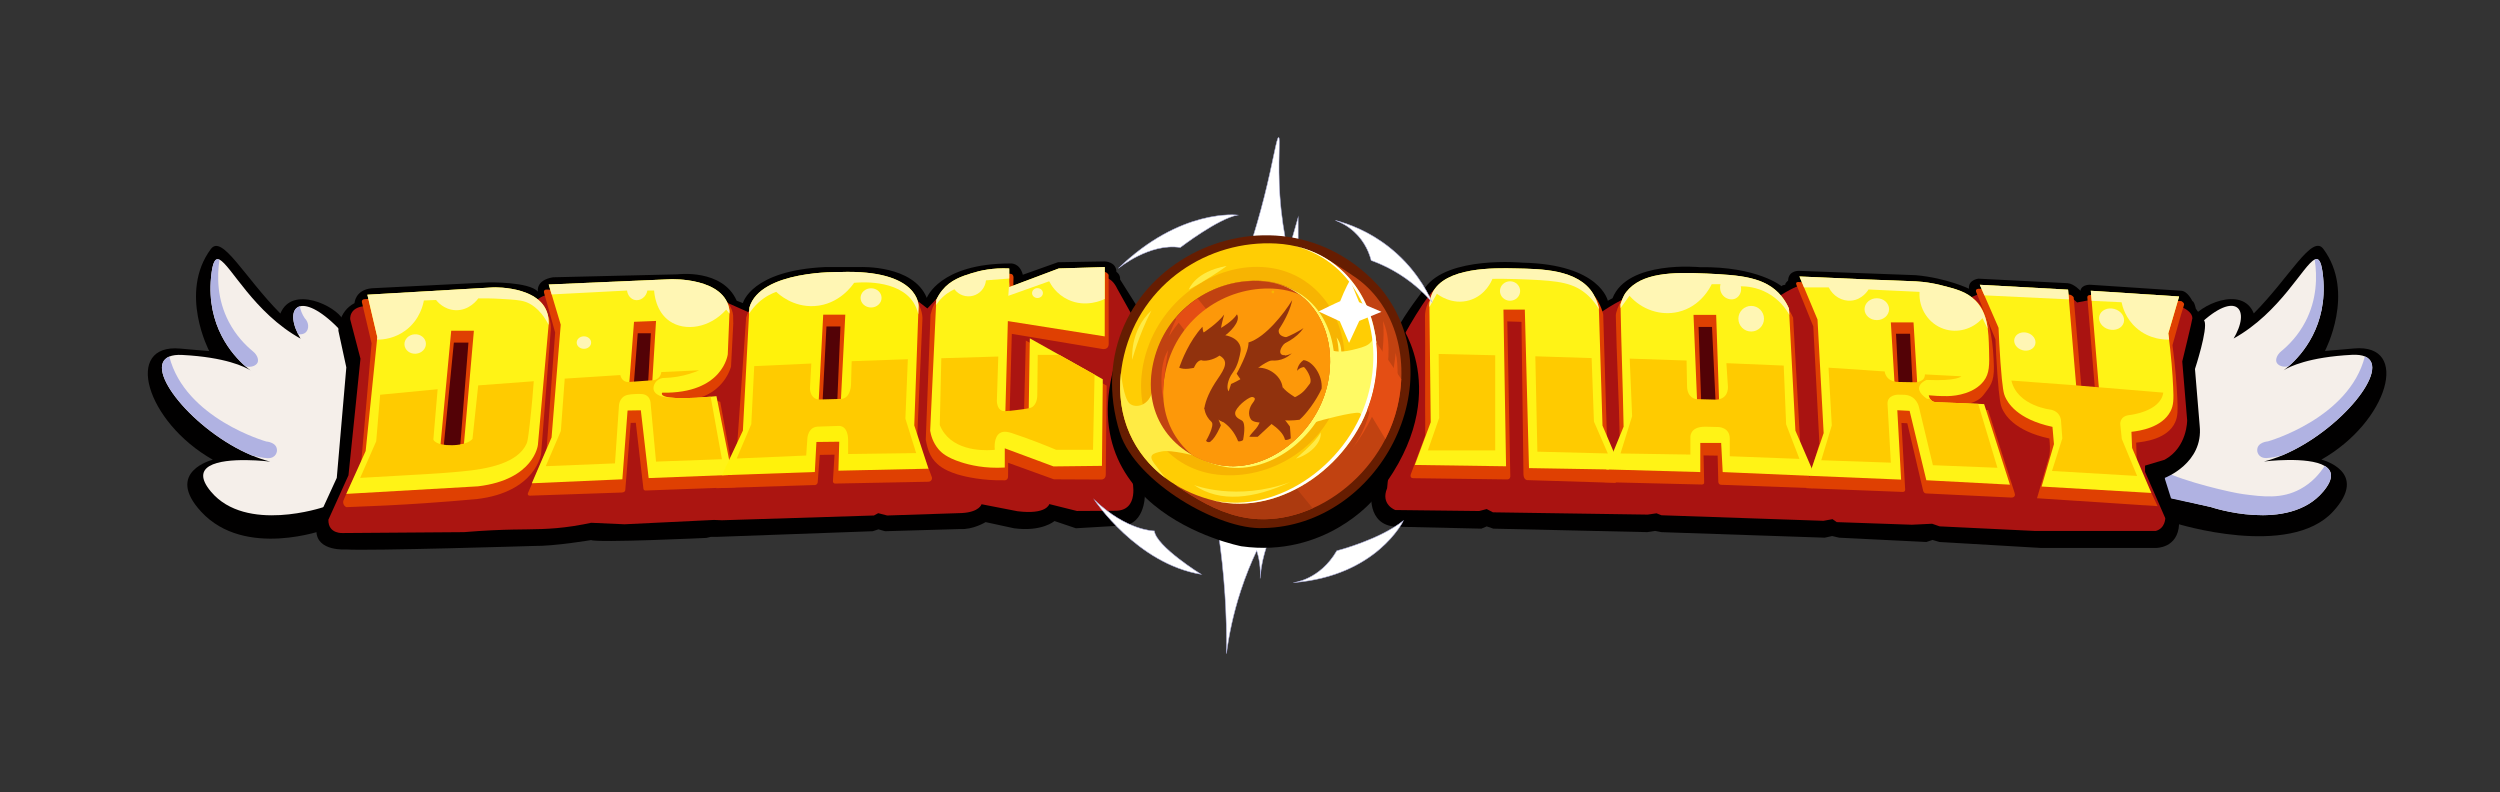 <?xml version="1.0" encoding="utf-8"?>
<!-- Generator: Adobe Illustrator 25.2.3, SVG Export Plug-In . SVG Version: 6.00 Build 0)  -->
<svg version="1.1" id="Capa_2" xmlns="http://www.w3.org/2000/svg" xmlns:xlink="http://www.w3.org/1999/xlink" x="0px" y="0px"
	 viewBox="0 0 4904.47 1554.35" style="enable-background:new 0 0 4904.47 1554.35;" xml:space="preserve">
<rect x="0" y="0" width="4904.47" height="1554.35" fill="#333333" stroke="none"/>
<style type="text/css">
	.st0{fill:#B0B2E2;}
	.st1{fill:none;stroke:#0B008B;stroke-miterlimit:10;}
	.st2{fill:#010000;}
	.st3{fill:#F5EFEA;}
	.st4{fill:#AB1511;}
	.st5{fill:#A91311;}
	.st6{fill:#DF4002;}
	.st7{fill:#FFF316;}
	.st8{fill:#FFF20B;}
	.st9{fill:#FFF6B4;}
	.st10{fill:#FFCB00;}
	.st11{fill:#FFFFFF;stroke:#B0B2E2;stroke-miterlimit:10;}
	.st12{fill:#530206;}
	.st13{fill:#661D01;}
	.st14{fill:#C14211;}
	.st15{fill:#AC3A0F;}
	.st16{fill:#FFCD04;}
	.st17{fill:#F7B402;}
	.st18{fill:#FFEB44;}
	.st19{fill:#FFFA64;}
	.st20{fill:#FFFFFF;}
	.st21{clip-path:url(#SVGID_2_);fill:none;stroke:#F7B402;stroke-miterlimit:10;}
	.st22{clip-path:url(#SVGID_2_);fill:none;stroke:#C14211;stroke-miterlimit:10;}
	.st23{clip-path:url(#SVGID_2_);fill:none;stroke:#FD9809;stroke-miterlimit:10;}
	.st24{clip-path:url(#SVGID_4_);}
	.st25{fill:#E44E14;}
	.st26{fill:none;}
	.st27{fill:#FD9809;}
	.st28{fill:#91320D;}
</style>
<g>
	<path class="st0" d="M673.98,937.87c-6.27,17.43-12.54,34.87-18.81,52.3l-20.88,4.78c0,0-151.74,51.51-220.4-30.39
		c-21.71-25.9-18.06-41.32-2.92-50.28c9.5,14.82,24.69,32.88,47.91,45.45c36.57,19.78,72.83,15.04,111.94,9.93
		C595.03,966.5,631.99,958.82,673.98,937.87z"/>
	<path class="st1" d="M634.3,994.95c0,0-151.75,51.5-220.4-30.39s116.24-58.96,116.24-58.96
		c-139.99-35.66-284.31-215.12-172.7-209.26c105.97,5.56,138.15,33.17,138.15,33.17s-93.79-59.26-81.56-185.53
		c10.15-104.82,47.76,49.47,175.62,120.36c-36.9-62.02-0.39-100.59,81.7-12.64c30.74,26.41,120.77-2.36,120.77-2.36l-76.65,327.02
		L634.3,994.95z"/>
	<path class="st2" d="M637.61,1038.84c0,0-157.21,58.08-242.96-34.97c-72.42-78.58,22.78-101.97,22.78-101.97
		c-131.53-74.59-175.36-228.16-64.05-218.08c52.36,4.74,57.09,4.89,57.09,4.89s-60.42-114.5,3.15-200.17
		c22.05-29.72,65.86,55.43,136.44,126.52c22.65-56.09,108.82-15.41,123.16,12.58c30.74,26.41,18.81,43.68,18.81,43.68l2.42,306.54
		L637.61,1038.84z"/>
	<path class="st3" d="M792.11,649.33l-76.65,327.03l-60.29,13.81l-20.88,4.78c0,0-151.74,51.51-220.4-30.39
		c-21.71-25.9-18.06-41.32-2.92-50.28c32.73-19.4,119.17-8.68,119.17-8.68c-12.22-3.11-24.46-7.32-36.57-12.4
		c-113.35-47.58-214.45-171.96-161.4-193.73c6.22-2.56,14.57-3.7,25.27-3.14c85.11,4.47,122.62,23.16,134.09,30.34
		c-2.46-1.8-5.91-4.48-10.01-8.05c-25.68-22.34-76.71-79.45-67.49-174.65c2.86-29.54,7.9-38.5,16.53-34.55
		c21.98,10.07,67.26,104,159.08,154.91c-1.77-2.97-3.37-5.89-4.8-8.75c-14.3-28.44-12.15-50.4,3.43-54.63
		c15.46-4.22,44.14,9.03,83.07,50.74C702.08,678.09,792.11,649.33,792.11,649.33z"/>
	<path class="st0" d="M543.32,884.41c0,0-0.57,14.61-18.01,14.48c-10.6-0.59-21.09-2.81-31.74-5.69
		c-113.35-47.58-214.45-171.96-161.4-193.73c31.09,121.92,190.16,166.65,190.16,166.65S544.34,867.48,543.32,884.41z"/>
	<path class="st0" d="M599.82,652.02c-3.7,3.46-9.34,4.62-14.98,3.56c-14.3-28.44-12.15-50.4,3.43-54.63
		c0.65,3.65,1.67,7.42,3.16,11.23c1.81,4.62,4.03,8.57,6.3,11.89C606.6,633,606.33,645.94,599.82,652.02z"/>
	<path class="st2" d="M634.3,994.95l26.38-57.43l18.73-216.74l-15.56-71.92c0,0-0.9-37.29,31.66-54.22c0,0,1.06-26.04,33.77-29.12
		l228.98-11.51c0,0,80.09-1.65,97.08,18.23c0,0-5.28-22.5,29.55-28.28l243.75-5.78c0,0,88.62-11.61,116.59,51.7l12.14,4.75
		c0,0,16.16-64.07,161.51-70.72l69.4,0c0,0,103.33-4.49,129.9,60.46c0,0,24.96-67.51,163.46-67.51c0,0,18.52-2.42,24.96,22.14
		l68.85-24.56l91.83-1.61c0,0,22.51,0.28,22.91,20.47c0,0,8.05,4.7,7.25,15.06l38.25,60.69l10.29,363.39c0,0,0,63.64-53.64,59.09
		l-81.62,4.82l-42.06-14.2c0,0-24.19,21.56-79.39,14.2l-55.73-12.09c0,0-24.19,15.16-50.47,13.62l-146.69,4.25l-13.14-3.68
		l-11.04,3.68l-304.41,11.04h-13.16l-8.94,2.1c0,0-214.29,9.99-225.97,4.21c0,0-70.96,12.09-112.56,11.57
		c0,0-326.88,9.99-367.73,6.83c0,0-58.2,4.73-58.73-36.28L634.3,994.95z"/>
	<path class="st4" d="M707.16,703.66l-20.06-76.88c0,0-3.47-24.28,29.83-26.36l330.22-5.77c0,0,12.22-15.24,29.29-16.43l339.86,11.1
		l74.87,33.3l280.97-27.97l24.91-6.6l22.3,17.1l28.43-30.21l300.51-8.59l16.01-22.35c0,0,16.28-1.66,27.6,22.63l69.48,124.42
		l-9.74,238.38l-30.39,12.91c0,0,15.14,60.07-33.67,59.67l-74.96,0.41l-54.13-13.53c0,0-4.95,21.26-62.44,14.03l-70.48-13.72
		c0,0-3.97,15.32-38.4,17.27l-146.72,4.82l-17.54-4.55l-8.44,4.55c-99.41,3.12-198.82,6.23-298.23,9.35
		c-5.14-0.21-10.28-0.42-15.43-0.63c-58.55,2.83-117.1,5.67-175.66,8.5c-21.81-0.98-43.62-1.95-65.43-2.93
		c-7.91,1.73-20.22,4.25-35.38,6.56c-45.97,7.01-77.45,5.95-117.97,6.75c-22.49,0.45-55.42,1.63-96.01,5.04
		c-79.04,0.59-158.07,1.19-237.11,1.78c0,0-29.57,2.62-29.03-26.1l39.43-87.27L707.16,703.66z"/>
	<path class="st1" d="M4337.24,994.71c0,0,151.75,51.5,220.4-30.39c68.65-81.89-116.25-58.96-116.25-58.96
		c139.99-35.66,284.31-215.12,172.7-209.26c-105.97,5.56-138.15,33.17-138.15,33.17s93.79-59.26,81.56-185.53
		c-10.15-104.82-47.76,49.47-175.62,120.36c36.9-62.02,0.39-100.59-81.7-12.64c-30.74,26.41-120.77-2.36-120.77-2.36l76.65,327.02
		L4337.24,994.71z"/>
	<path class="st2" d="M4268.98,1026.81c0,0,222.16,69.87,307.9-23.17c72.42-78.58-22.78-101.97-22.78-101.97
		c131.53-74.59,175.36-228.16,64.05-218.08c-52.36,4.74-57.09,4.89-57.09,4.89s60.42-114.5-3.15-200.17
		c-22.05-29.72-65.86,55.43-136.44,126.52c-22.65-56.09-108.82-15.41-123.16,12.58c-30.74,26.41-18.81,43.68-18.81,43.68
		l-32.96,291.29L4268.98,1026.81z"/>
	<path class="st3" d="M4179.42,649.09l76.65,327.03l60.29,13.81l20.88,4.78c0,0,151.74,51.51,220.4-30.39
		c21.71-25.9,18.06-41.32,2.92-50.28c-32.73-19.4-119.17-8.68-119.17-8.68c12.22-3.11,24.46-7.32,36.57-12.4
		c113.35-47.58,214.45-171.96,161.4-193.73c-6.22-2.56-14.57-3.7-25.27-3.14c-85.11,4.47-122.62,23.16-134.09,30.34
		c2.46-1.8,5.91-4.48,10.01-8.05c25.68-22.34,76.71-79.45,67.49-174.65c-2.86-29.54-7.9-38.5-16.53-34.55
		c-21.98,10.07-67.26,104-159.08,154.91c1.77-2.97,3.37-5.89,4.8-8.75c14.3-28.44,12.15-50.4-3.43-54.63
		c-15.46-4.22-44.14,9.03-83.07,50.74C4269.46,677.85,4179.42,649.09,4179.42,649.09z"/>
	<path class="st0" d="M4243.89,924.13c6.27,17.43,1.18,34.56,7.45,51.99l85.91,18.58c0,0,151.74,51.51,220.4-30.39
		c21.71-25.9,18.06-41.32,2.92-50.28c-9.5,14.82-24.69,32.88-47.91,45.45c-36.57,19.78-72.83,15.04-111.94,9.93
		C4376.5,966.26,4285.88,945.08,4243.89,924.13z"/>
	<path class="st0" d="M4428.21,884.17c0,0,0.57,14.61,18.01,14.48c10.6-0.59,21.09-2.81,31.74-5.69
		c113.35-47.58,214.45-171.96,161.4-193.73c-31.09,121.92-190.16,166.65-190.16,166.65S4427.19,867.24,4428.21,884.17z"/>
	<path class="st0" d="M4466.17,710.94c2.67,6.17,12.72,10.45,23.84,7.44c25.68-22.34,76.71-79.45,67.49-174.65
		c-2.86-29.54-7.9-38.5-16.53-34.55c5.04,33.5,4.56,78.18-18.29,121.95c-14.11,27.03-32.65,45.83-47.59,58.12
		C4467.17,695.76,4463.6,705.01,4466.17,710.94z"/>
	<path class="st2" d="M2741.84,645.17c-30.14,75.05-51.09,318.67-51.09,318.67s-10.88,66.09,47.68,69.43l167.75,3.84l10.47-4.43
		l12.88,4.43l301.97,6.84l15.3-2.38l12.08,2.38l320.89,10.87l14.49-3.22l13.69,3.22l171.11,8.46l12.08-4.03l13.69,4.03
		c0,0,198.09,11.68,199.3,11.68s225.07,0,225.07,0s43.61,1.21,45.76-47.11l-28.45-90.19c0,0,76.5-28.59,68.85-102.27l-9.26-111.53
		c0,0,25.77-78.51,18.52-94.21l-16.91-24.16c0,0-2.56-13.69-6.72-14.9c0,0-9.39-19.89-22.27-20.21l-176.96-11.69
		c0,0-17.73-1.67-20.44,11.69c0,0-12.37-13.61-24.85-14.82l-175.14-8.86c0,0-20.68,2.19-18.52,19.73c0,0-43.08-20.94-104.28-26.57
		l-228.41-8.46c0,0-21.43-1.69-22.2,18.92c0,0-6.67,5.44-5.46,8.36c0,0-6.84,0.5-7.25,2.91c0,0-46.7-39.05-160.65-37.44
		c0,0-141.72-14.25-171.11,60.92l-9.26,4.91c0,0-14.9-71.46-167.49-74.68c0,0-146.69-13.78-190.98,49.14
		C2795.72,564.46,2750.9,622.62,2741.84,645.17z"/>
	<path class="st5" d="M2748.81,668.11c0,0,51.89-98.26,76.23-109.03l293.23,23.36l21.31,31.15c0,0,51.89-36.29,76.87-37.01
		l269.52,7.27c0,0,29.62-20.05,48.21-24.77l316.46,30.87l53.81-22.42l147.34,5.49l23.06,20.36l43.56-8.3l144.14,10.51
		c0,0,38.44,10.16,38.44,28.72c0,3.43-19.86,84.79-19.86,84.79l9.61,115.31c0,0,0.64,52.95-44.2,77.51l-38.44,11.53v12.17
		l39.72,90.97c0,0,0,19.86-18.58,24.98h-237.66l-186.42-8.97l-14.73-5.12l-39.72,1.92l-147.34-5.12l-8.33-5.77l-17.94,3.2
		l-317.74-10.89l-9.61-3.84l-17.3,2.56l-303.65-4.48l-12.17-6.41l-14.73,3.84l-164.63-1.92c0,0-29.47-10.79-16.02-42.87
		L2748.81,668.11z"/>
	<path class="st6" d="M715.57,586.86l251.72-14.58c0,0,117.94-4.12,113.19,76.66c-0.11,1.98-0.3,4.02-0.58,6.12l-18.4,235.47
		c0,0-10.38,74.81-126.07,88.55c-33.5,3.03-67.62,5.75-102.34,8.12c-52.31,3.57-103.9,5.99-153.7,7.75c-0.81-0.39-3.52-1.82-5.1-5.1
		c-1.61-3.34-0.99-6.41-0.78-7.28c8.95-22.53,34.99-73.68,34.99-73.68l20.02-229.69l0.54-5.3l-18.97-80.61
		C710.1,593.28,708.2,587.29,715.57,586.86z"/>
	<path class="st7" d="M1076.29,637.33c-0.11,1.9-0.29,3.86-0.55,5.87l-20.47,229.5c0,0-7.05,68.21-117.7,81.39L679.4,968.9
		l37.97-84.16l22.3-218.37l0.52-5.09l-19.5-83.13l247.34-14.37C968.03,563.78,1080.83,559.83,1076.29,637.33z"/>
	<polygon class="st6" points="885.19,648.86 929.67,648.86 910.08,871.75 864.02,873.86 	"/>
	<path class="st6" d="M1821.18,945.07c-61.28,1.19-121.5,2.39-182.77,3.58c-0.25,0-2.09-0.04-3.38-1.59c-1.27-1.53-1-3.31-0.96-3.57
		l3.08-51.59l-28.93,0.53c-1.36,17.84-2.71,35.67-4.07,53.51c-0.03,0.42-0.2,2.57-2.03,4.19c-2.09,1.84-4.65,1.48-4.99,1.42
		l-191.88,6.16l41.13-87.62l17.43-247.42c21.28-73.77,194.5-77.19,194.5-77.19c157.81-5.6,151.28,80.67,151.28,80.67l-10.33,232.67
		l28.3,75.89c1.29,2.47,1.09,5.42-0.52,7.58C1824.94,945.1,1821.52,945.08,1821.18,945.07z"/>
	<path class="st6" d="M1262.25,958.61l-14.92-129.18l-10.09,0.17l-10.6,132.16c-0.72,4.64-7.45,4.49-7.45,4.49l-179.04,6.13
		c-6.38,0.22-4.49-4.79-4.49-4.79l36.55-84.86l16.9-230.29l-14.09-50.71l-7.58-26.84c-1.9-6.73,3.88-6.78,3.88-6.78l234.58,4.19
		c0,0,124.72-19.91,132.33,46.46l0.29,16.15l-4.41,84.59c-3.65,11.24-27.53,83.83-140.99,62.86c0,0-9.75,19.2,11.54,22.03
		c13.27,1.78,24.7-11.56,67.18-15.27c3.66-0.32,26.44-7.34,41.12-0.59l30.52,167.32l-176.26,6.4
		C1267.23,962.24,1262.74,962.91,1262.25,958.61z"/>
	<path class="st7" d="M1436.27,931.55l-163.74,6.34l-15.36-132.98l-26.02,0.43l-10.2,134.95l-177.6,7.79l38.71-89.88l17.98-221.23
		l-17.78-59.35l-5.83-19.47l239.31-10.37c0,0,107.85-4.15,115.46,62.22l-0.21,5.24l-3.25,79.8c0,0-8.99,77.43-128.59,75.36
		c0,0-5.93,6.64,15.36,9.47c13.27,1.78,37.13,2.07,79.61-1.64c3.66-0.32,7.47-0.67,11.42-1.05L1436.27,931.55z"/>
	<polygon class="st6" points="1243.81,631.31 1287,629.63 1279.23,755.63 1234.19,756.05 	"/>
	<path class="st8" d="M1457.41,844.71l-41.13,87.62l182.23-6.37l3.13-58.9l44.78-0.53l-1.64,56.84l176.63-3.87l-27.8-84.94
		l8.38-233.78c0,0,3.27-72.7-154.53-67.1c0,0-156.03-4.01-177.31,69.76L1457.41,844.71z"/>
	<path class="st6" d="M2169.25,931.71l1.79-175.12l-158.56-88.54l-4.28,167.87l-28.29,3.67l5.05-184.61l176.15,29.38
		c0,0,13.94,3.77,13.92-10.11l-0.15-134.91c0,0-3.03-6.19-9.46-6.01l-85.8,22.24l-92.28,37.02c0-10.4,0.74-34.35,0.96-48.75
		c0,0-0.18-5.96-5.15-6.59c-32.16-4.11-65.83,14.2-83.78,18.52c-21.85,5.26-42.79,13.9-60.34,34.43
		c-5.84,5.36-9.32,10.04-13.5,27.08c0,0-9.36,245.25-9.36,245.25c1.58,8.68,5.34,28.81,17.18,41.97
		c6.01,6.68,15.98,17.13,44.94,26.11c17.51,5.43,52.31,12.42,90.12,11.59c0,0,9.16,1.75,9.23-7.53l0.2-26.79l89.72,32.47l91.91,0.44
		C2159.5,940.8,2168.91,941.66,2169.25,931.71z"/>
	<path class="st7" d="M1824.79,845.09c0,0,12.02-256.71,12.02-256.71c2.14-4.74,5.71-11.58,11.5-18.74
		c16.6-20.54,38.39-27.61,58.79-33.94c15.51-4.81,40.66-10.58,72.81-9.04c0,12.2,0,24.4,0,36.6l97.22-36.6l90.12-2.73v136
		l-190.08-30.04l-4.92,179.7l45.88-6.01l2.18-139.83l143.1,80.29l-1.64,169.87l-95.04,1.09l-95.58-35.5v37.69
		c-39.04,2.32-68.66-4.78-86.56-10.65c-27.4-8.97-37.63-18.41-43.31-25.09C1830.11,868.29,1826.28,853.77,1824.79,845.09z"/>
	<path class="st1" d="M1880.35,882.45"/>
	<path class="st6" d="M2988.7,930.09l-3.88-298.68l-27.81-0.87l5.86,303.31c0,0,0.64,7.1-6.86,6.69l-183.34-2.4
		c-8.83-0.12-4.33-9.37-4.33-9.37l27.75-74.6c-0.85-76.37,0.32-158.57-0.54-234.94c0.21-6.36,1.35-15.03,5.63-24.04
		c24.54-51.7,119.59-43.69,161.63-42.75c47.74,1.07,142.28-11.88,171.57,37.54c5.73,9.67,9.47,20.78,10.78,27.37
		c2.39,76.88,4.92,164.77,7.3,241.65l17.45,88.24l-172.61-5.31C2997.31,941.94,2989.02,942.93,2988.7,930.09z"/>
	<path class="st7" d="M2775.57,912.18l178.99,2.56l-5.11-307.35h41.93l8.18,310.93l181.03,3.07l-36.82-86.43
		c-2.39-76.88-4.77-153.76-7.16-230.64c-1.31-6.59-5.05-17.7-10.78-27.37c-29.3-49.42-104.62-49.29-152.35-50.36
		c-42.03-0.94-139.1-3.12-163.65,48.58c-4.27,9-5.41,17.67-5.63,24.04c0.85,76.37,1.7,152.74,2.56,229.1L2775.57,912.18z"/>
	<path class="st6" d="M3376.62,951.07l180.01,6.64l-24.62-80.85l-14.28-253.55c-2.78-6.42-7.41-15.45-15.05-24.68
		c-31.25-37.74-93.2-33.88-158-36.95c-68.49-3.25-133.41-9.81-163.01,27.85c-6.6,8.4-11.77,23.41-11.77,29.68
		c1.52,81.65,6.26,162.68,7.79,244.33l-30.43,82.34l191.26,4.66c0,0,4.93,0.21,4.69-4.12l-1.18-52.96l27.6,0.39l1.32,51.09
		C3370.96,944.94,3370.77,950.85,3376.62,951.07z"/>
	<path class="st7" d="M3185.16,837.01l-34.32,83.88l184.78,5.2v-57.18h40.93l3.01,57.18l181.16,7.82l-38.52-89.08l-12.64-239.54
		c-2.78-6.42-7.41-15.45-15.05-24.68c-31.25-37.74-81.45-40.86-146.25-43.94c-68.49-3.25-128.23-1.57-157.83,36.09
		c-6.6,8.4-9.22,18.32-11.33,24.4C3180.62,678.83,3183.64,755.36,3185.16,837.01z"/>
	<polygon class="st6" points="3322.3,617.66 3366.75,617.66 3372.86,796.93 3329.74,796.93 	"/>
	<path class="st6" d="M3951.95,966.11l-51.82-161.75h-7.57l-102.78,3.25c-12.49-0.17-14.25-13.9-14.25-13.9
		c8.72,0.99,20.82,1.76,36.35,1.67c19.68-0.11,61.68,2.98,79.6-20.88c11.87-15.81,20.91-24.29,20.09-55.49
		c-0.95-36.44-5.57-98.89-30.8-125.02c-16.97-17.58-52.06-15.72-81.47-23.39c-27.47-7.17-49.18-7.83-56.5-8.06
		c-45.96-1.46-119.29-4.96-214.1-9.28c0,0-6.85-0.9-4.7,5.02l33.29,81.94l12.03,230.08l-25.73,87.4l188.86,7.36
		c6.07,0.26,5.04-5.35,5.04-5.35l-7.27-130l11.51,0.61l30.87,131.5c0,0,0.78,5.75,6.07,6.19l165.1,8
		C3943.78,976.02,3956.39,977.9,3951.95,966.11z"/>
	<path class="st7" d="M3892.46,792.78L3892.46,792.78l50.56,158.02l-163.98-8.66L3746.26,806l-24.13-1.24l7.43,136.13l-180.53-7.5
		l28.59-83.78l-12.03-222.74l-35.46-84.5c98.14,4.32,173.9,7.84,220.97,9.29c7.31,0.23,29.03,0.86,56.5,7.8
		c29.41,7.43,50.35,12.72,67.32,29.74c25.23,25.3,26.19,61,27.14,96.27c0.81,30.2,1.27,47.04-10.6,62.34
		c-17.91,23.1-51.6,29.16-71.28,29.27c-15.53,0.08-27.63-0.66-36.35-1.62c0,0,1.76,13.29,14.25,13.45L3892.46,792.78z"/>
	<polygon class="st6" points="3709.44,632.46 3753.92,632.46 3761.24,752.76 3716.76,752.76 	"/>
	<path class="st6" d="M4059.89,578.05l-178.33-11.66c-0.29,0.65-6.53-0.62-4.85,6.15l37.98,93.42c0.6,15.65,1.67,38.84,3.7,67.01
		c3.93,54.52,6.76,62.73,9,67.84c4.94,11.28,22.78,44.36,93.06,59.42c1.01,11.69,1.92,22.23-0.03,34.07l-24.25,83.14l236.57,15.53
		l-40.84-87.46l-1.18-37.18c15.35-1.58,61.67-6.83,76.45-39.86c5.3-11.85,5.37-23.29,4.25-47.42c-1.23-26.54-3.73-60.84-9.48-104
		c6.42-21.87,14.85-55.16,22.62-78.84c1.4-4.28-5.45-7.53-5.45-7.53l-177.69-11.89c0,0-7.4-0.75-6.47,5.43l16.2,195.2h-26.2
		l-16.89-196.32C4068.05,583.11,4064.85,578.38,4059.89,578.05z"/>
	<path class="st7" d="M4005.19,954.48l215.21,12.56l-37.67-88.34l-1.3-31.61c15.35-1.58,59.94-8.02,76.6-40.15
		c6.16-11.89,6.38-23.21,5.26-47.33c-1.23-26.54-3.79-62.49-9.54-105.65c7.07-24.1,14.15-48.21,21.22-72.31l-173.21-11.26
		l16.45,198.32h-44.17l-16.89-200.49l-173.21-9.53l36.81,84.44c0.6,15.65,1.67,38.84,3.7,67.01c3.93,54.52,6.76,62.73,9,67.84
		c4.94,11.28,22.77,44.36,93.06,59.42c1.01,11.69,1.92,22.23,2.93,33.93L4005.19,954.48z"/>
	<path class="st9" d="M1076.29,637.33c-17.54-34.22-38.52-42.84-45.76-45.26c-10.46-3.5-23.14-4.25-48.5-5.75
		c-18.35-1.09-33.51-1.09-43.78-0.91c-0.87,1.3-17.07,24.45-45.02,23.1c-22.69-1.09-35.88-17.51-37.81-20
		c-7.98,0.33-15.95,0.66-23.92,0.99c-1.1,6.45-7.06,37.41-36.17,58.92c-20.35,15.03-41.85,17.95-55.66,17.95l0.52-5.09l-19.5-83.13
		l247.34-14.37C968.03,563.78,1080.83,559.83,1076.29,637.33z"/>
	
		<ellipse transform="matrix(0.997 -0.077 0.077 0.997 -49.48 64.605)" class="st9" cx="814.44" cy="675.01" rx="21.08" ry="19.1"/>
	<path class="st9" d="M1431.2,610l-0.21,5.24c-2.13-2.61-4.26-5.23-6.39-7.84c-32.05,36.25-80.67,43.41-110.87,22.64
		c-27.61-18.98-30.15-54.67-30.46-60.09h-13.28c-2.19,12.95-14.15,20.81-24.48,18.58c-7.9-1.71-14.31-9.22-15.38-18.58l-147.87,7.67
		l-5.83-19.47l239.31-10.37C1315.74,547.78,1423.59,543.63,1431.2,610z"/>
	<ellipse class="st9" cx="1145.53" cy="672.06" rx="14.17" ry="12.25"/>
	<path class="st9" d="M1802,600.77l-0.56,15.73l-0.01,0.01c-1.99-9.23-5.31-16.54-8.89-22.28
		c-29.99-48.21-111.04-40.04-117.06-39.35c-2.8,4.26-28.9,42.67-77.71,45.56c-42.28,2.5-70.3-23.49-74.93-27.93
		c-8.43,3.07-21.36,8.98-34.14,20.38c-8.49,7.57-14.69,15.58-19.2,22.77l0.65-12.23c21.28-73.77,177.31-69.76,177.31-69.76
		C1805.27,528.08,1802,600.77,1802,600.77z"/>
	<ellipse class="st9" cx="1708.85" cy="584.39" rx="20.6" ry="18.86"/>
	<ellipse class="st9" cx="2035.32" cy="574.93" rx="10.62" ry="9.72"/>
	<path class="st9" d="M1979.91,526.66v19.75c-15.22,1.19-30.44,2.38-45.65,3.57c-1.33,14.39-11.48,26.48-25.34,30.21
		c-13.54,3.64-28.06-1.38-36.53-12.67c-7.13,3.19-20.49,10.34-31.67,24.85c-1.63,2.12-3.09,4.24-4.4,6.31l0.48-10.3
		c2.14-4.74,5.72-11.59,11.51-18.75c16.6-20.53,38.39-27.61,58.78-33.94C1922.61,530.88,1947.75,525.11,1979.91,526.66z"/>
	<path class="st9" d="M2167.26,523.93v62.57c-4.43,2.18-37.17,17.65-71.62,1.52c-23.68-11.09-33.98-29.52-37.34-36.23l-80.21,28.57
		c0,0,1.82-25.52,1.82-27.03v9.92l97.22-36.59L2167.26,523.93z"/>
	<path class="st1" d="M2062.63,643.39"/>
	<path class="st10" d="M2147.3,735l-3.02,147.45h-72.22c-18.72-7.79-52.39-21.4-86.28-32.53c-6.36-2.09-16.37-5.23-24.19-0.31
		c-11.91,7.48-10.46,28.4-10.07,32.84c-9.6,0.96-69.56,6.06-98.63-32.23c-3.36-4.42-6.61-9.82-9.25-16.41l3.03-131.02
		c37.26-1.12,74.51-2.25,111.76-3.37c-0.93,29.11-1.87,58.21-2.8,87.31c0.17,4.65,1.21,12.64,6.97,17.28
		c2.28,1.84,4.64,2.63,9.74,2.54c4.43-0.06,10.93-0.77,21.24-2.03c12.48-1.51,19.88-2.51,24.6-3.55c5.18-1.13,7.16-2.33,9.17-4.32
		c6.77-6.73,7.6-16.44,7.58-21.79l0.88-78.69h42.29L2147.3,735z"/>
	<path class="st9" d="M3136.67,606.4c-11.01-18.65-23.28-29.25-31.92-35.33c-27.75-19.5-62.01-21.11-129.38-23.52
		c-20.05-0.72-36.56-0.68-47.56-0.52c-1.34,3.5-12.92,32.22-44.67,41.9c-34.55,10.54-62.02-10.93-64.26-12.75l-14.64,26.06
		c-0.01-1.01-0.02-2.01-0.03-3.02c0.21-6.37,1.35-15.04,5.62-24.04c24.54-51.7,121.62-49.52,163.65-48.58
		c47.73,1.07,123.05,0.94,152.35,50.36c5.73,9.67,9.47,20.78,10.78,27.37C3136.63,605.02,3136.65,605.71,3136.67,606.4z"/>
	<ellipse class="st9" cx="2962.4" cy="570.9" rx="19.79" ry="19.09"/>
	<path class="st9" d="M3510.21,617.6c-7.11-12.68-20.07-30.19-42.15-42.46c-21.83-12.12-42.52-13.55-53-13.53
		c2.34,9.71-1.84,19.44-9.68,23.64c-7.98,4.26-16.96,1.29-22.24-2.78c-7.21-5.57-10.37-15.39-7.94-24.94h-17.22
		c-2.28,4.94-21.19,43.96-65.68,54.36c-34.56,8.08-71.36-4.21-95.57-31.71l-17.5,24.15c-0.05-2.38-0.09-4.76-0.14-7.15
		c2.12-6.08,4.73-16,11.34-24.4c29.6-37.67,89.34-39.35,157.83-36.1c64.8,3.08,115,6.2,146.25,43.94
		c7.64,9.23,12.27,18.25,15.05,24.68L3510.21,617.6z"/>
	<circle class="st9" cx="3435.46" cy="625.25" r="25.12"/>
	<polygon class="st10" points="2822.34,694.43 2933.3,696.95 2933.3,883.56 2801.16,883.56 2823.35,820.02 	"/>
	<polygon class="st10" points="3016.01,886.09 3154.21,889.62 3126.97,827.08 3122.43,702.5 3011.98,698.97 	"/>
	<path class="st9" d="M3899.58,645.39c-3.44-7.08-6.88-14.15-10.32-21.23c-19.27,21.88-49.57,30.14-76.28,20.95
		c-29.66-10.2-49.31-40-47.21-72.53c-33.34-1.56-66.69-3.13-100.04-4.69c-1.22,2.03-12.42,19.9-33.76,21.88
		c-17.98,1.67-35.75-8.62-44.39-25.94h-48.46l-9-21.44c98.14,4.32,173.9,7.84,220.97,9.29c7.31,0.22,29.03,0.86,56.49,7.8
		c29.42,7.43,50.35,12.72,67.32,29.74C3890.47,604.83,3896.8,624.4,3899.58,645.39z"/>
	<ellipse class="st9" cx="3681.91" cy="606.54" rx="24.07" ry="21.45"/>
	<path class="st9" d="M4058.76,587.35c-38.8-1.89-135.77-6.6-165.8-7.95l-9.02-20.69l173.21,9.52L4058.76,587.35z"/>
	<path class="st9" d="M4253.74,653.97c0.55,4.15,1.08,8.24,1.58,12.26h-0.01c-7,0.22-38,0.4-64.41-23.06
		c-21.28-18.91-27.19-42.17-28.86-50.25l-58.65-2.76l-1.64-19.76l173.2,11.26C4267.88,605.76,4260.81,629.87,4253.74,653.97z"/>
	
		<ellipse transform="matrix(0.265 -0.964 0.964 0.265 2443.29 4452.497)" class="st9" cx="4140.9" cy="624.32" rx="20.75" ry="24.8"/>
	
		<ellipse transform="matrix(0.265 -0.964 0.964 0.265 2275.906 4320.762)" class="st9" cx="3970.84" cy="668.2" rx="17.69" ry="21.14"/>
	<path class="st10" d="M4243.89,770.24l-180.94-15.02l-117.02-8.63c11.88,50.41,77.89,57.18,77.89,57.18
		c20.26,4.89,19.56,23.05,19.56,23.05l2.45,33.18l-20.26,63.92l166.97,9.78l-30.04-72.65l-2.9-28.13c0,0-2.43-16.83,18.77-18.77
		C4178.38,814.16,4238.65,807.61,4243.89,770.24z"/>
	<path class="st0" d="M505.36,711.18c-2.67,6.17-12.72,10.45-23.84,7.44c-25.68-22.34-76.71-79.45-67.49-174.65
		c2.86-29.54,7.9-38.5,16.53-34.55c-5.04,33.5-4.56,78.18,18.29,121.95c14.11,27.03,32.65,45.83,47.59,58.12
		C504.37,696,507.93,705.25,505.36,711.18z"/>
	<path class="st11" d="M2390.15,1045.75c5.5,37.03,10.03,77.21,12.86,120.2c2.72,41.3,3.53,80.21,3.06,116.35
		c4.73-35.87,13.15-77.94,28.17-123.7c9.59-29.22,20.37-55.39,31.23-78.38c2.16,6.89,4.2,15.11,5.51,24.5
		c1.61,11.47,1.7,21.66,1.22,30.01c0.78-10.98,2.41-23.59,5.51-37.36c3.84-17.03,9-31.61,14.08-43.48
		C2457.92,1051.18,2424.04,1048.47,2390.15,1045.75z"/>
	<path class="st2" d="M2213.59,643.39l533.15-7.9c0,0,112.24,147.08-53.22,345.44c0,0-94.3,113.7-258.03,90.77
		C2435.49,1071.71,2050.41,997.7,2213.59,643.39z"/>
	<path class="st11" d="M2194.06,526.4c0,0,61.18-50.27,121.37-40.82c0,0,74.11-56.7,112.41-63.67
		C2427.84,421.91,2316.2,407.94,2194.06,526.4z"/>
	<path class="st11" d="M2455.2,473.9c6.35-19.97,15.47-50.13,24.87-87.31c17.75-70.17,24.35-117.36,28.35-116.89
		c3.99,0.47-2.11,47.65,2.49,114.4c2.85,41.42,8.77,75.13,13.43,97.49C2501.29,479.03,2478.25,476.47,2455.2,473.9z"/>
	<polygon class="st11" points="2530.81,481.6 2546.72,426.39 2546.72,484.08 	"/>
	<path class="st11" d="M2689.95,510.95c-2.78-10.91-10.66-35.49-33.3-56.21c-13.5-12.36-27.4-18.9-36.81-22.38
		c24.43,6.46,64.53,20.45,104.95,52.23c49.23,38.7,73.76,84.01,84.76,108.21c-17.07-19.42-42.73-43.65-78.79-63.44
		C2716.37,521.45,2702.57,515.49,2689.95,510.95z"/>
	<path class="st11" d="M2147.3,981.01c0,0,83.02,124.93,209.17,145.75c0,0-88.18-54.63-91.86-85.18
		C2264.61,1041.58,2210.65,1041.64,2147.3,981.01z"/>
	<path class="st11" d="M2537.38,1142.98c0,0,51.71-4.85,85.11-62.49c0,0,84.03-21.55,130.9-59.25
		C2753.39,1021.24,2701.14,1130.06,2537.38,1142.98z"/>
	<polygon class="st12" points="890.37,672.06 918.99,672.06 901.69,889.78 869.08,889.78 	"/>
	<path class="st10" d="M926.93,861.06c3.71-34.7,7.52-70.31,11.23-105.01l108.98-8.15c-1.44,20.03-3.86,49.36-7.97,85.08
		c-3.57,30.97-4.67,34.3-6.28,37.77c-17.22,36.99-72.33,49.23-128.36,54.24c-24.86,2.22-32.62,3.31-123.46,8.29
		c-31.98,1.75-57.99,3.26-74.49,4.24c10.48-23.93,20.96-47.85,31.44-71.78l7.76-91.33l112.75-10.84
		c-2.9,34.17-5.47,64.55-8.37,98.72c0,0,3.22,11.69,36.35,11.13C886.49,873.41,915.88,873.76,926.93,861.06z"/>
	<polygon class="st12" points="1243.47,752.56 1251.13,653.84 1276.87,653.84 1271.41,752.56 	"/>
	<path class="st10" d="M1416.28,900.89l-129.29,4.67c-3.51-37.66-7.03-75.31-10.54-112.96c-0.06-3.36-0.72-9.55-5.1-14.22
		c-5.91-6.32-14.86-5.86-25.67-5.3c-10.37,0.54-19.25,1-25.51,7.92c-4.29,4.74-5.45,10.42-5.82,13.65
		c-2.63,38.14-5.26,76.27-7.89,114.41l-135.81,5.5l29.63-69.09l7.59-102.68l109.09-7c0,0,2.33,13.88,15.72,13.63l50.67-3.65
		c0,0,12.9-2.63,13.9-15.87l74.31-3.45c-11.36,4.87-25.83,9.75-43,12.59c-8.57,1.42-16.57,2.12-23.81,2.37
		c-13.46-0.73-23.01,10.12-22.75,20.57c0.35,13.68,20.85,18.41,32.51,17.89c13.27,1.78,37.13,2.07,79.61-1.64L1416.28,900.89z"/>
	<polygon class="st6" points="1605.74,793.6 1614.97,617.31 1658.31,617.31 1649.22,793.6 	"/>
	<polygon class="st12" points="1621.31,640.51 1648.78,640.51 1642.46,789.68 1613.6,789.68 	"/>
	<path class="st10" d="M1663.84,863.52v27.18l133.48-1.81l-21.14-67.64l4.83-116.57l-110.22,3.93c-0.46,13.46-0.76,31.42-1.22,44.88
		c-0.02,1.97-0.52,21.45-12.96,27.48c-1.41,0.69-3.13,1.27-5.19,1.56l-44.77,1.21c-3.62-0.15-6.17-1.23-7.77-2.13
		c-7-3.96-10.65-13.14-9.74-23.4c0.84-15.02,1.68-30.05,2.52-45.07l-112.04,5.13l-5.74,113.85l-28.69,67.4l136.38-5.89
		c0.74-10.64,1.49-21.28,2.23-31.92c0.02-1.06,0.38-16.48,11.81-22.52c3.02-1.6,6.07-2.14,8.64-2.23
		c13.1-0.45,26.21-0.89,39.31-1.34c4.07-0.41,6.95,0.49,8.68,1.28C1660.26,840.52,1663.76,850.94,1663.84,863.52z"/>
	<polygon class="st12" points="3332.24,641.41 3358.59,641.41 3365.65,789.18 3337.41,789.18 	"/>
	<path class="st10" d="M3393.41,860.24c0,11.61,0,23.22,0,34.82l136.71,5.18L3504,832.47l-4.71-115.29l-112.47-4.71
		c0.93,14.17,1.85,28.35,2.78,42.52c0,0,4.61,26.82-22.02,29.03l-39.75-1.06c0,0-17.74-1.13-18.19-25.32
		c-0.31-16.78-0.63-33.57-0.94-50.35l-111.53-3.77l4.71,112.94l-22.79,73.15l137.14,2.15v-32.94c0,0-2.78-21.91,29.22-21.72
		l24.66,0.58C3370.12,837.69,3393.21,837.42,3393.41,860.24z"/>
	<polygon class="st12" points="3719.58,654.72 3747.16,654.72 3752.27,758.39 3724.85,759.32 	"/>
	<path class="st10" d="M3918.55,917.68l-126.6-5.04l-27.24-113.48c0,0-3.94-22.86-27.98-24.64l-13.22-0.25
		c0,0-21.41-0.01-20.58,18.08l6.5,115.32l-136.49-4.77l20.64-68.29l-6.35-113.3l110.12,7.41c0,0,1.5,20.48,27.76,20.62l33.54,0.6
		c0,0,17.66-0.6,17.66-15.44l71.38,3.71c0,0-6.83,9.8-68.26,7.13c0,0-33.54,13.06,0.74,36.95l6.37,0.3
		c2.04,3.19,5.56,6.26,11.53,6.34l82.71,3.38L3918.55,917.68z"/>
	<g>
		<path class="st13" d="M2478.18,1035.98c-87.14,3.94-248.8-89.23-280.9-185.7l16.02-6.64l-16.08,6.49
			c-99.83-318.42,302.63-524.61,512.75-282.8C2854.88,747.84,2705.1,1031.96,2478.18,1035.98z"/>
		<g>
			<path class="st14" d="M2741.24,798.49c-33.97,142.04-180.78,245.63-310.18,214.67c-47.85-11.45-83.07-34.06-120.76-58.24
				c-53.8-53.07-78.94-137.86-57.52-227.38c33.97-142.04,185.68-241.49,318.54-234.2c37.69,16.36,56.21,29.52,85.31,49.12
				C2732.96,593.89,2765.84,695.65,2741.24,798.49z"/>
			<path class="st15" d="M2525.04,935.74L2374.52,812l-89.01,52.83l-13.28,38.62c10.18,19.25,22.99,36.6,38.06,51.47
				c37.69,24.18,72.91,46.8,120.76,58.24c47.88,11.45,98.14,4.47,144.19-16.05L2525.04,935.74z"/>
			<path class="st16" d="M2693.59,767.9c-33.98,142.04-180.78,245.63-310.18,214.67C2254,951.62,2171.14,839,2205.12,696.95
				c33.97-142.04,165.5-226.51,298.36-219.22C2651.89,485.88,2727.56,625.86,2693.59,767.9z"/>
			<path class="st17" d="M2631.94,761.15c-27.46,114.79-139.04,182.2-244.32,169.88c-104.7-12.26-170.28-110.61-142.83-225.4
				c27.46-114.79,137.49-192.85,242.28-180.85C2594.96,537.15,2659.4,646.37,2631.94,761.15z"/>
			<path class="st18" d="M2283.65,738.41c0,0-16.11-3.22-22.56,27.39s-33.3,35.99-45.12,25.78s-16.65-58.55-16.65-58.55l-0.35-0.57
				c-9.25,86.34,25.73,159.16,87.25,205.31c-7.34-9.34-16.06-20.59-21.91-28.55c-11.82-16.11-3.76-19.87,15.04-23.63
				c18.8-3.76,67.14,9.13,67.14,9.13l-26.86-80.57L2283.65,738.41z"/>
			<path class="st19" d="M2626.28,707.79c0,0,1.56-23.95-4.17-45.82c14.06,18.74,7.81,40.61,7.81,40.61L2626.28,707.79z"/>
			<path class="st19" d="M2652.9,686.45c-29.82,7.3-41.99,0-41.99,0l-29.21-4.26l-37.12,133.26l10.95,21.91
				c0,0,16.43-5.48,24.95-9.13c8.52-3.65,75.46-20.69,85.8-18.26c7.75,1.82,4.57,16.27,2.49,23.41c0.47-0.89,0.94-1.78,1.4-2.67
				l19.5-48.36c1.42-4.78,2.73-9.59,3.9-14.46c9.76-40.79,10.45-81.4,3-118.78C2695.05,676.57,2680.5,679.7,2652.9,686.45z"/>
			<path class="st20" d="M2540.36,482.75c118.8,30.7,176.23,156.19,145.81,283.38c-33.72,140.98-178.49,244.07-307.07,215.37
				c1.43,0.37,2.86,0.73,4.3,1.08c129.41,30.95,276.21-72.63,310.18-214.67C2724.62,638.16,2664.16,510.16,2540.36,482.75z"/>
			<g>
				<defs>
					<path id="SVGID_1_" d="M2604.92,756.63c-24.19,101.15-126.92,175.34-217.03,153.78S2240.4,809.04,2264.6,707.9
						c24.19-101.15,116.2-161.69,208.8-156.98C2576.85,556.19,2629.11,655.48,2604.92,756.63z"/>
				</defs>
				<clipPath id="SVGID_2_">
					<use xlink:href="#SVGID_1_"  style="overflow:visible;"/>
				</clipPath>
				<path class="st21" d="M2641.73,762.95c-28.37,118.59-148.34,205.69-253.48,180.54c-105.14-25.15-171.98-118.62-143.62-237.21
					s135.81-189.68,243.88-184.27C2609.24,528.05,2670.1,644.36,2641.73,762.95z"/>
				<path class="st22" d="M2604.92,756.63c-24.19,101.15-126.92,175.34-217.03,153.78S2240.4,809.04,2264.6,707.9
					c24.19-101.15,116.2-161.69,208.8-156.98C2576.85,556.19,2629.11,655.48,2604.92,756.63z"/>
				<path class="st23" d="M2633.99,777.28c-24.19,101.15-126.92,175.34-217.03,153.78s-147.49-101.37-123.29-202.51
					c24.19-101.15,116.2-161.69,208.8-156.98C2605.92,576.84,2658.18,676.13,2633.99,777.28z"/>
			</g>
			<path class="st19" d="M2611.92,760.43c-24.19,101.15-126.92,175.34-217.03,153.78S2247.4,812.85,2271.59,711.7
				c24.19-101.15,116.2-161.69,208.8-156.98C2583.85,559.99,2636.11,659.29,2611.92,760.43z"/>
			<g>
				<defs>
					<path id="SVGID_3_" d="M2603.55,757.08c-24.19,101.15-126.92,175.34-217.03,153.78c-90.12-21.55-147.49-101.37-123.29-202.51
						s116.2-161.69,208.8-156.98C2575.48,556.65,2627.74,655.94,2603.55,757.08z"/>
				</defs>
				<clipPath id="SVGID_4_">
					<use xlink:href="#SVGID_3_"  style="overflow:visible;"/>
				</clipPath>
				<g class="st24">
					<path class="st14" d="M2603.55,757.08c-24.19,101.15-126.92,175.34-217.03,153.78c-90.12-21.55-147.49-101.37-123.29-202.51
						s116.2-161.69,208.8-156.98C2575.48,556.65,2627.74,655.94,2603.55,757.08z"/>
					<path class="st25" d="M2305.87,624.79c5.81,7.81,30.74,39.15,30.74,39.15l38-47.21l-25.23-31.21
						C2333.24,596.33,2318.54,609.49,2305.87,624.79z"/>
					<path class="st26" d="M2306.06,625.33c12.08,14.97,33.88,42.5,33.88,42.5l37.79-49.79l-28.62-32.32
						C2333.11,596.66,2318.56,609.94,2306.06,625.33z"/>
					<path class="st27" d="M2630.33,773.44c-24.37,101.88-127.84,176.62-218.62,154.91c-90.77-21.71-148.56-102.11-124.19-203.99
						c24.37-101.88,117.05-162.87,210.33-158.12C2602.06,571.54,2654.7,671.56,2630.33,773.44z"/>
					<path class="st27" d="M2633.99,777.28c-24.19,101.15-126.92,175.34-217.03,153.78s-147.49-101.37-123.29-202.51
						c24.19-101.15,116.2-161.69,208.8-156.98C2605.92,576.84,2658.18,676.13,2633.99,777.28z"/>
				</g>
			</g>
			<g>
				<defs>
					<path id="SVGID_5_" d="M2632.45,761.51c-27.05,113.11-143.62,195.67-246.29,171.11s-168.35-114.17-141.3-227.28
						s127.93-185.42,233.35-179.7C2595.99,532.04,2659.51,648.41,2632.45,761.51z"/>
				</defs>
				<clipPath id="SVGID_6_">
					<use xlink:href="#SVGID_5_"  style="overflow:visible;"/>
				</clipPath>
			</g>
			<path class="st25" d="M2690.03,790.29c0,0-3.62,44.87-38.35,91.18c62.96-79.6,89.01-189.59,61.51-251.83
				C2720.42,701.28,2690.03,790.29,2690.03,790.29z"/>
			<path class="st25" d="M2730.55,743.25c0.72-2.17,7.24-41.97,7.24-51.38c6.51,24.6,3.62,67.3,1.45,71.64
				S2730.55,743.25,2730.55,743.25z"/>
			<path class="st25" d="M2700.02,671.44c3.39,30.98,1.41,63.66-6.44,96.46c-2.86,11.97-6.55,23.66-10.93,35.03
				c8.59,14.02,23.32,38.55,35.18,58.38c10.18-19.79,18.15-40.85,23.41-62.83c4.39-18.36,6.92-36.69,7.73-54.7L2700.02,671.44z"/>
			<g>
				<g>
					<path class="st17" d="M2497.14,575.39c3.44,0,3.44-5.34,0-5.34C2493.7,570.05,2493.69,575.39,2497.14,575.39L2497.14,575.39z"
						/>
				</g>
			</g>
			<path class="st18" d="M2221.23,705.69c0,0-5.44-57.11,37.62-96.54C2233.46,658.1,2221.23,705.69,2221.23,705.69z"/>
			<path class="st18" d="M2334.16,565.9c0,0,13.2-28.41,70.81-43.61C2376.97,537.49,2342.16,559.5,2334.16,565.9z"/>
			<path class="st18" d="M2542.76,899.65c-2.39,0.77,36.84-30.19,47.94-51.05C2593.37,864.13,2576.06,888.99,2542.76,899.65z"/>
			<path class="st18" d="M2342.56,951.58c0,0,83.01,32.41,188.22-5.77C2460.64,978.22,2393.61,987.1,2342.56,951.58z"/>
			<path class="st18" d="M2332.12,568.26c0,0,11.97-35.92,74.45-46.34C2368.56,549,2332.12,568.26,2332.12,568.26z"/>
			<path class="st20" d="M2586.76,610.97c0,0,36.34-17.79,42.39-20.06c9.08-23.47,19.3-41.63,19.3-41.63l17.79,43.53l43.91,18.92
				l-43.53,17.79l-20.06,43.15l-18.17-42.39L2586.76,610.97z"/>
			<path class="st25" d="M2308.8,623.83c-1.01,0.68-12.49,24.64-15.19,35.45c17.89-28.02,25.32-32.75,25.32-32.75L2308.8,623.83z"/>
			<path class="st25" d="M2281.12,780.47c-0.68-2.36-9.79-62.12,10.47-93.51C2280.78,751.43,2281.12,780.47,2281.12,780.47z"/>
		</g>
		<g>
			<g>
				<path class="st28" d="M2313.73,720.29c0.06-0.11,0.3-0.82,0.74-2.04c3.38-9.38,18.1-48.84,44.5-77.2
					c0.98,11.98,2.69,11.01,2.69,11.01s27.64-18.1,39.86-34.97c-5.14,18.83-6.11,26.17-6.11,26.17s22.26-12.47,31.3-26.66
					c8.56,14.92-16.88,37.17-22.99,41.09c25.92,5.14,31.79,21.28,30.08,31.06c-1.71,9.78-4.89,28.13-15.41,42.31
					c-10.52,14.18-12.72,31.06-8.07,36.69c4.89-13.7,4.65-14.43,4.65-14.43s31.79-13.21,39.62-28.13
					c21.28-11.74,55.03,5.38,60.9,30.82c5.87,25.44-2.17,60.44-13.4,68.53c-6.95,5.01-40.65,7.77-47.74-1.52
					c-7.09-9.29-3.91-23.48,3.42-32.77c7.34-9.29,2.93-10.52-0.98-11.49c-3.91-0.98-25.44,12.47-33.26,28.37
					c-9.54,14.43-17.61,23.23-26.41,19.81c-8.8-3.42-32.77-20.54-34.48-25.68c2.45-16.39,11.25-36.2,25.92-57.47
					c14.67-21.28,22.5-35.95,3.91-46.22c-13.45,9.54-30.08,11.49-35.71,9.05c-9.29,0.49-14.43,14.92-14.43,14.92
					s-20.05,5.14-29.35-0.73"/>
				<circle class="st28" cx="2501.7" cy="794.62" r="28.86"/>
				<path class="st28" d="M2516.2,759.22c0,0,3.29,6.89,24.18,19.95c15.53-7.62,19.73-13.86,29.72-27.11
					c4.88-10.68-8.97-30.19-12.11-32.02c-9.4,1.31-13.32,7.58-13.32,7.58s0.26-12.54,12.54-21.16
					c18.29,1.83,37.88,30.04,35.53,56.16c-10.97,24.03-30.56,49.89-43.36,60.86c-27.17,3.66-47.8-1.04-48.59-1.04
					s15.53-63.54,15.53-63.54"/>
				<path class="st28" d="M2385.8,820.77c0,0,28.78,8.47,43.09,44.74c2.42,1.34,10.48-0.83,9.94-3.49c0,0,6.72-32.2-2.82-37.22
					c-8.18-4.3-14.76-8.13-12.47-17.69C2412.45,793.98,2385.8,820.77,2385.8,820.77z"/>
				<path class="st28" d="M2366.11,864.54c0.78-1.18,17.26-30.04,10.77-36.65c-14.47-13.5-13.98-27.72-13.98-27.72l29.55-3.88
					l-2.92,24.55l5.59,13.53c0,0-10.17,24.34-19.73,31.21C2373.89,868.34,2367.64,868.09,2366.11,864.54z"/>
				<path class="st28" d="M2474.77,817.68c-5.86,23.23-14.17,24.6-23.96,38.79c4.21,0.8,4.47,0.35,16.55,0.42
					c0,0,37.73-34.79,37.23-34.75l-7.28-14.84L2474.77,817.68z"/>
				<path class="st28" d="M2467.45,815.77c1.12,1.12,48.67,22.71,53.38,46.96c5.14,1.57,10.29-2.4,11.41-2.68
					c-0.24-5.84-1.05-16.32-1.74-23.31c-7.09-10.03-12.3-14.99-16.67-23.56C2506.83,799.46,2467.45,815.77,2467.45,815.77z"/>
				<path class="st28" d="M2436.05,747.45c-1.16-1.16-10.01-14.25-10.01-14.25s24.36-43.61,23.2-61.32
					c32.94-9.55,70-57.29,85.78-83.09c-5.78,30.81-37.74,83.95-67.01,98.59c-6.55,13.86-25.03,41.59-25.03,41.59l6.55,13.09
					c0,0-1.54,15.02-11.94,5.39"/>
				<path class="st28" d="M2456.85,692c0,0,41.98,33.89,77.41,1.16c-23.49,13.09-60.46-3.08-69.71-12.32
					C2454.15,680.83,2456.85,692,2456.85,692z"/>
				<path class="st28" d="M2462.37,689.88c1.43,0,66.96-6.09,94.89-46.19c-41.18,26.5-82.36,32.23-82.36,32.23L2462.37,689.88z"/>
				<path class="st28" d="M2521,696.92c-15.58,0.98-12.11-17.75,11.78-34.01c-16.2-1.69-36.55-3.69-14.95-37.08
					c-32.52,33.84-57.73,58.73-57.73,58.73l-8.29,19.58l-13.94,18.91v4.65l8.29,14.93c0,0,28.2-33.84,58.06-38.49
					C2512.52,703.14,2520.51,701.46,2521,696.92z"/>
			</g>
		</g>
	</g>
</g>
</svg>
